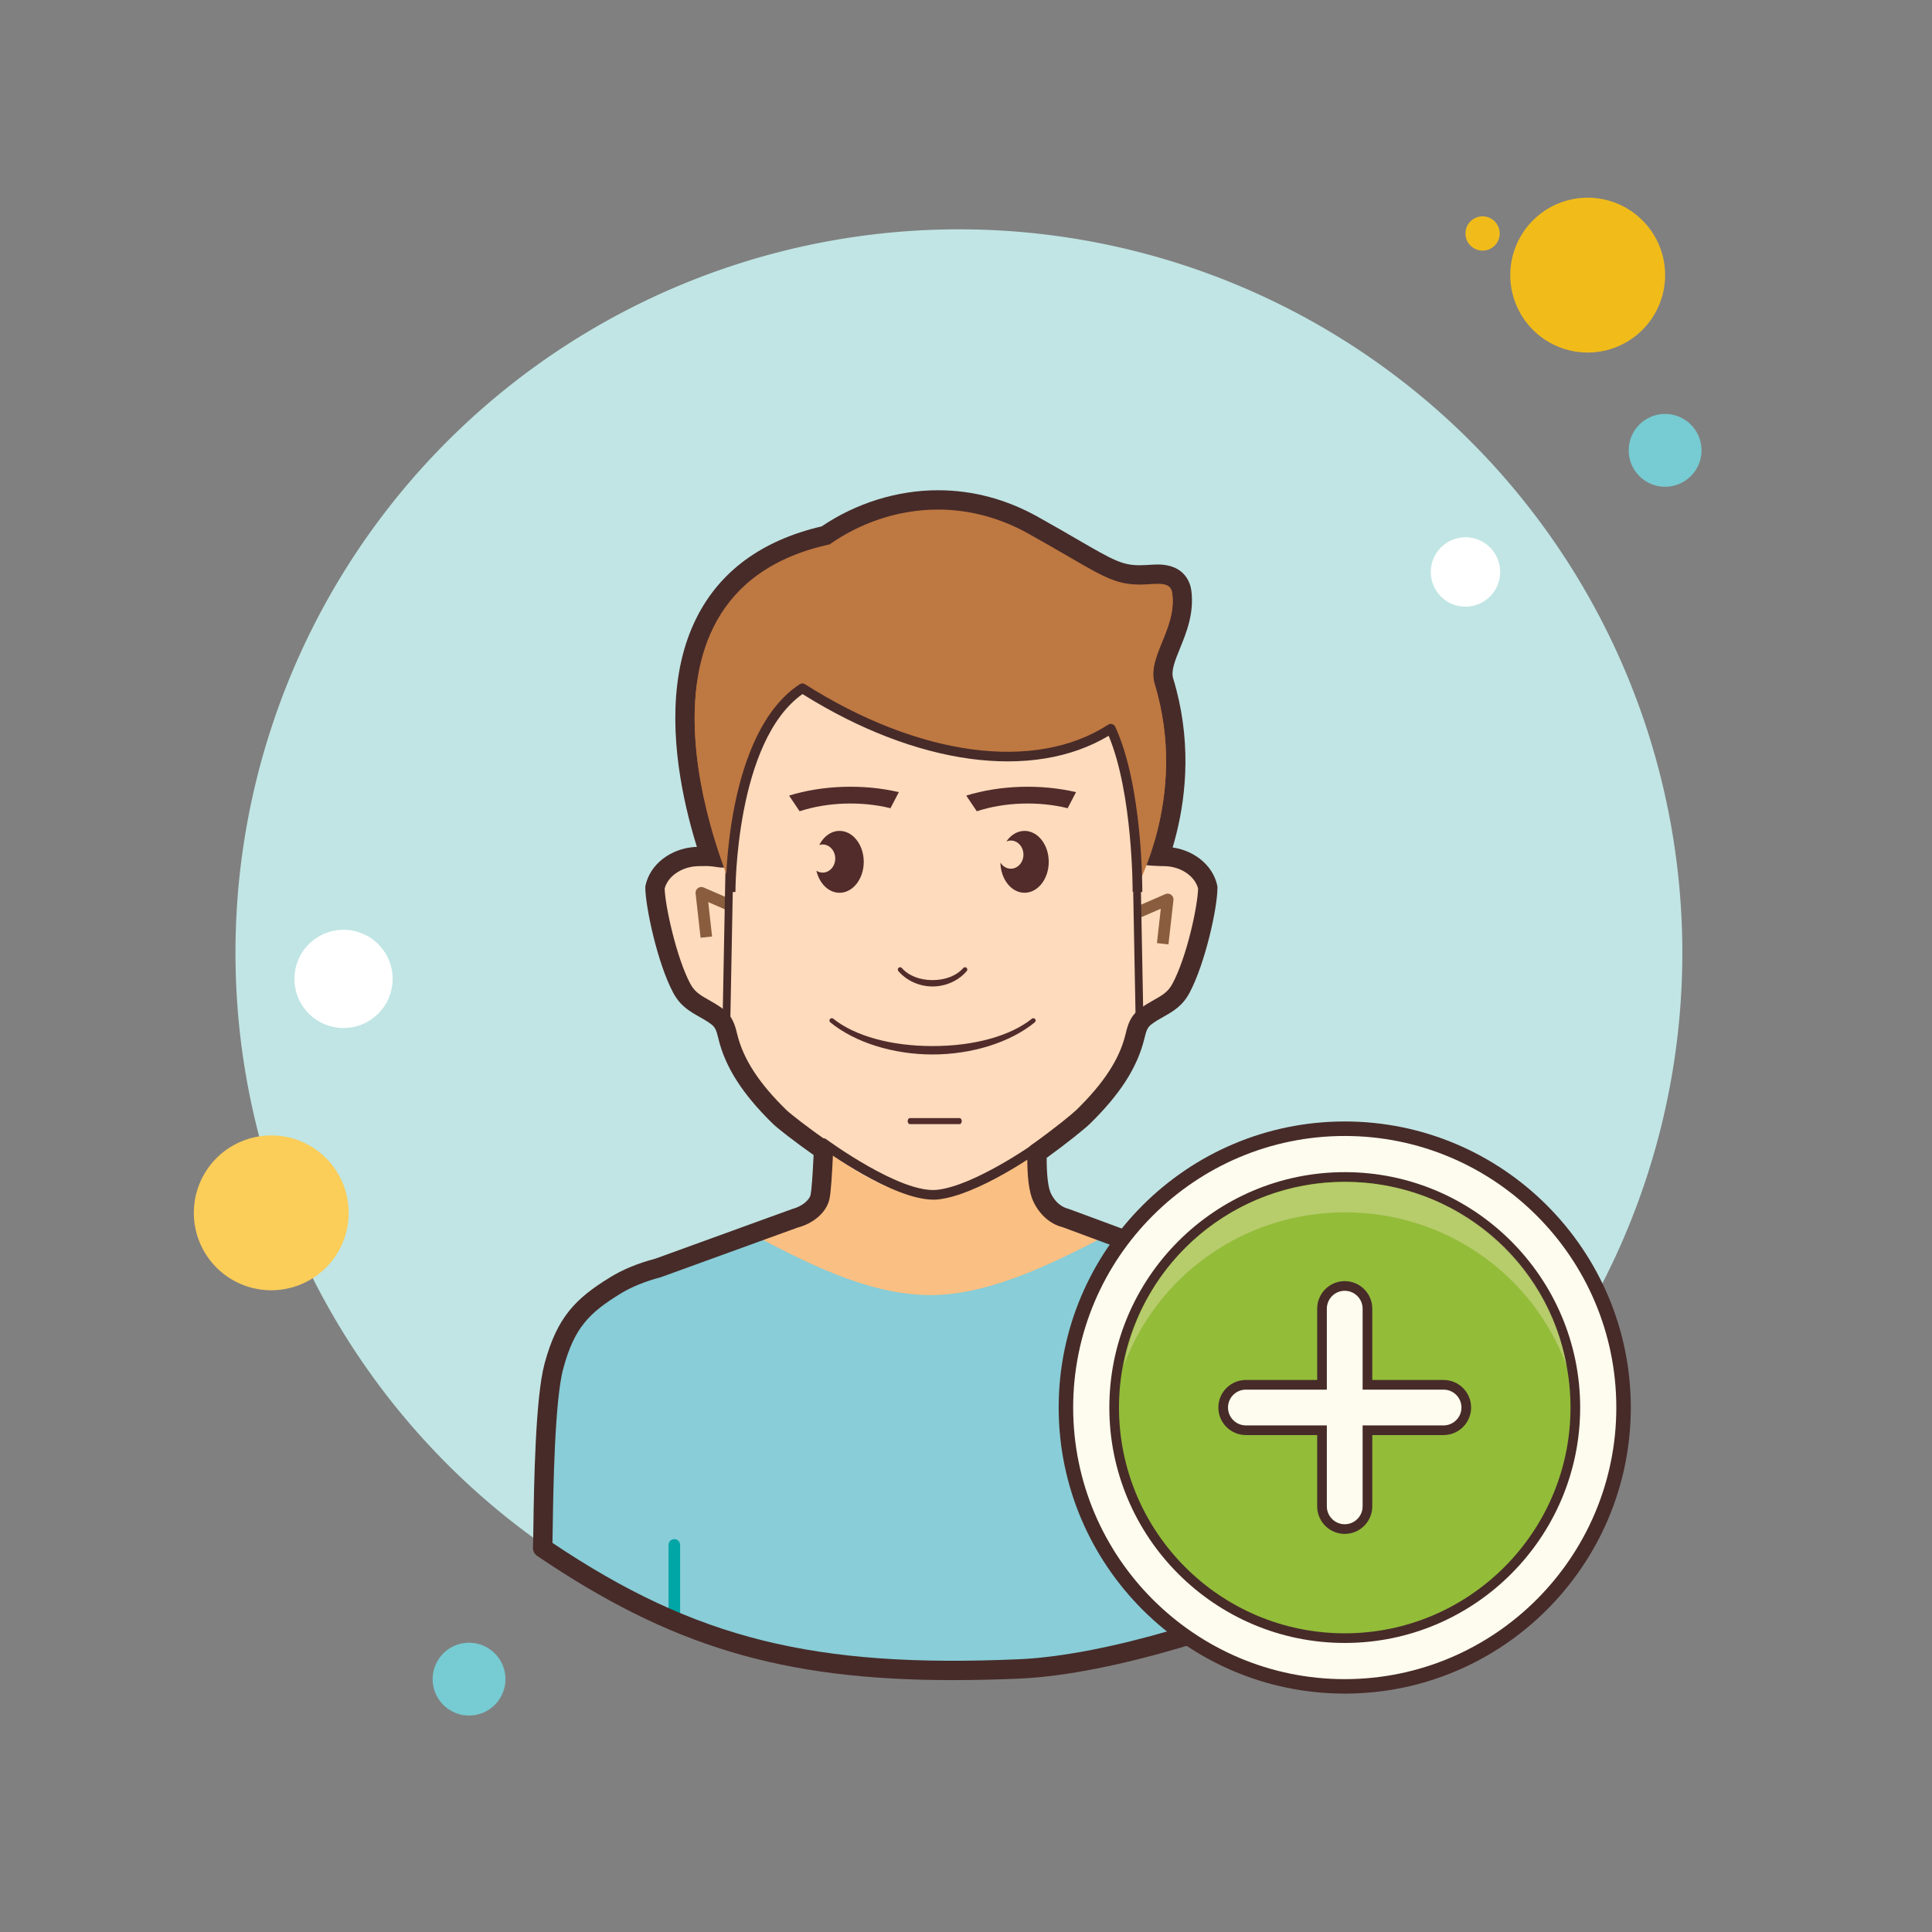 <svg xmlns="http://www.w3.org/2000/svg" viewBox="0 0 100 100" width="50px" height="50px"><rect x="0" y="0" width="100" height="100" fill="#808080" stroke="none"/><path fill="#fff" d="M20.317 55.103A.886.886 0 1 0 20.317 56.875.886.886 0 1 0 20.317 55.103zM79.368 30.434A.684.684 0 1 0 79.368 31.802.684.684 0 1 0 79.368 30.434z"/><path fill="#f1bc19" d="M76.738 11.199A.886.886 0 1 0 76.738 12.971.886.886 0 1 0 76.738 11.199zM20.813 62.777A.886.886 0 1 0 20.813 64.549.886.886 0 1 0 20.813 62.777z"/><path fill="#c0e5e4" d="M49.633 11.87A37.445 37.445 0 1 0 49.633 86.76A37.445 37.445 0 1 0 49.633 11.87Z"/><path fill="#f1bc19" d="M82.179 10.233A4.007 4.007 0 1 0 82.179 18.247A4.007 4.007 0 1 0 82.179 10.233Z"/><path fill="#77cbd2" d="M86.186 21.426A1.884 1.884 0 1 0 86.186 25.194A1.884 1.884 0 1 0 86.186 21.426Z"/><path fill="#fbcd59" d="M77.201 73.841A1.884 1.884 0 1 0 77.201 77.609 1.884 1.884 0 1 0 77.201 73.841zM14.04 58.77A4.007 4.007 0 1 0 14.04 66.784 4.007 4.007 0 1 0 14.04 58.77z"/><path fill="#77cbd2" d="M24.278 85.028A1.884 1.884 0 1 0 24.278 88.796A1.884 1.884 0 1 0 24.278 85.028Z"/><path fill="#fff" d="M75.853 27.809A1.796 1.796 0 1 0 75.853 31.401 1.796 1.796 0 1 0 75.853 27.809zM17.781 48.127A2.541 2.541 0 1 0 17.781 53.209 2.541 2.541 0 1 0 17.781 48.127z"/><path fill="#fabf82" d="M68.121,70.526c-0.405-2.146-1.28-3.403-3.342-4.026c-0.09-0.027-0.21-0.071-0.345-0.123 c-0.156-0.068-0.354-0.148-0.586-0.238c-1.249-0.528-8.673-3.267-8.673-3.267c-0.612-0.155-1.01-0.591-1.24-1.082 c-0.38-0.811-0.233-2.914-0.233-2.914s-3.104,1.062-5.041,1.424c-1.9,0.185-5.983-2.272-5.983-2.272s-0.096,3.037-0.225,3.712 c-0.102,0.53-0.672,0.978-1.284,1.133l-7.124,2.583c-0.788,0.206-1.544,0.5-2.209,0.911c-1.793,1.107-2.701,2.769-3.163,4.16 c0,0-0.469,3.316-0.45,3.435c-0.044,0.464-0.09,0.975-0.137,1.512c7.764,5.257,14,6.73,24.699,6.262 c4.861-0.213,12.099-2.613,15.891-4.527C68.475,72.984,68.121,70.526,68.121,70.526z"/><path fill="#88cdd7" d="M64.779,66.541c-0.09-0.027-0.21-0.071-0.345-0.123c-0.156-0.068-0.354-0.148-0.586-0.238 c-0.773-0.327-3.905-1.498-6.184-2.345l-0.107-0.028c-2.516,1.29-6.096,3.226-9.384,3.226c-3.288,0-6.585-1.75-9.384-3.226 l-0.314,0.083l-4.431,1.607c-0.788,0.206-1.544,0.5-2.209,0.911c-1.793,1.107-2.701,2.769-3.163,4.16c0,0-0.469,3.316-0.45,3.435 c-0.044,0.464-0.09,5.444-0.137,5.981c7.764,5.257,14,6.73,24.699,6.262c4.861-0.213,12.099-2.613,15.891-4.527 c-0.201-4.224-0.554-11.151-0.554-11.151C67.716,68.421,66.841,67.164,64.779,66.541z"/><path fill="#be7841" d="M37.536,46.355c-0.158-0.347-3.837-8.559-1.042-14.143c1.158-2.313,3.257-3.827,6.241-4.502 c1.718-1.185,3.779-1.836,5.816-1.836c1.709,0,3.368,0.442,4.932,1.314c0.831,0.463,1.504,0.854,2.066,1.182 c1.781,1.036,2.381,1.385,3.44,1.385c0.117,0,0.24-0.004,0.371-0.012l0.13-0.008c0.15-0.01,0.299-0.02,0.438-0.02 c0.927,0,1.186,0.492,1.24,0.905c0.139,1.044-0.228,1.944-0.551,2.739c-0.291,0.716-0.543,1.333-0.372,1.893 c1.838,6.036-1.012,10.943-1.134,11.149l-0.94,1.587l0.011-1.845c0-0.05,0.015-4.724-1.095-7.715 c-1.42,0.793-3.144,1.21-5.026,1.21c-3.247,0-6.837-1.185-10.402-3.43c-3.167,2.487-3.168,9.858-3.168,9.935l0.012,2.332 L37.536,46.355z"/><path fill="#472b29" d="M48.551,26.375c1.512,0,3.109,0.37,4.69,1.251c3.534,1.971,4.191,2.63,5.751,2.63 c0.126,0,0.259-0.004,0.399-0.013c0.184-0.011,0.369-0.026,0.539-0.026c0.384,0,0.692,0.079,0.744,0.47 c0.245,1.842-1.346,3.266-0.906,4.711c1.795,5.895-1.085,10.75-1.085,10.75s0.035-5.381-1.354-8.449 c-1.433,0.946-3.231,1.44-5.267,1.44c-3.077,0-6.698-1.13-10.42-3.534c-3.694,2.458-3.65,10.543-3.65,10.543 s-6.996-15.36,4.949-17.971C44.458,27.108,46.421,26.375,48.551,26.375 M48.551,25.375c-2.106,0-4.235,0.663-6.02,1.87 c-3.087,0.72-5.268,2.315-6.484,4.744c-2.901,5.796,0.872,14.219,1.034,14.575l1.93,4.238l-0.02-4.657 c-0.009-1.965,0.479-7.201,2.716-9.315c3.542,2.169,7.109,3.311,10.354,3.311c1.74,0,3.355-0.343,4.739-0.999 c0.894,2.891,0.881,6.956,0.881,7.002l-0.022,3.688l1.882-3.172c0.127-0.214,3.083-5.306,1.181-11.551 c-0.118-0.389,0.102-0.931,0.357-1.558c0.33-0.81,0.74-1.818,0.583-2.994c-0.042-0.314-0.29-1.339-1.735-1.339 c-0.15,0-0.31,0.01-0.471,0.02l-0.127,0.008c-0.12,0.007-0.233,0.011-0.34,0.011c-0.891,0-1.358-0.252-3.192-1.318 c-0.564-0.328-1.239-0.72-2.072-1.185C52.088,25.839,50.347,25.375,48.551,25.375L48.551,25.375z"/><path fill="#00a5a5" d="M34.903 84.213c-.166 0-.3-.134-.3-.3v-3.949c0-.166.134-.3.3-.3s.3.134.3.3v3.949C35.203 84.079 35.069 84.213 34.903 84.213zM61.231 84.908c-.166 0-.3-.134-.3-.3v-4.645c0-.166.134-.3.3-.3s.3.134.3.3v4.645C61.531 84.774 61.397 84.908 61.231 84.908z"/><path fill="#fddbbc" d="M60.418,44c-0.117-0.008-0.236-0.009-0.36-0.009c-0.965-0.047-0.883,0.317-0.839-0.28 c0.078-1.06-0.427-5.34-0.427-5.557c0-4.456-4.653-8.091-10.466-8.292v-0.013c-0.039,0.001-0.077,0.006-0.117,0.007 c-0.039-0.001-0.077-0.006-0.117-0.007v0.013c-5.814,0.202-10.466,3.836-10.466,8.292c0,0.217-0.148,4.517-0.07,5.578 c0.044,0.597-0.231,0.212-1.196,0.259c-0.124,0-0.243,0.001-0.36,0.009c-1.058,0.071-1.914,0.744-2.097,1.578 c0.13,0.079,0.611,3.731,1.391,5.17c0.436,0.803,1.116,0.915,1.815,1.434c0.387,0.287,0.462,0.612,0.568,1.041 c0.392,1.59,1.481,2.942,2.674,4.096c0.589,0.57,4.499,4.738,7.858,4.527c3.375-0.127,7.269-3.957,7.858-4.527 c1.193-1.154,2.282-2.506,2.674-4.096c0.106-0.43,0.18-0.754,0.568-1.041c0.699-0.519,1.379-0.63,1.815-1.434 c0.78-1.439,1.262-5.091,1.391-5.17C62.332,44.744,61.476,44.07,60.418,44z"/><path fill="#512c2b" d="M48.269 51.059c.683 0 1.345-.298 1.771-.797.043-.05.037-.126-.013-.169l0 0c-.05-.043-.125-.038-.169.012-.347.397-.927.625-1.589.625-.663 0-1.242-.228-1.589-.625-.024-.027-.057-.041-.091-.041-.028 0-.056.01-.078.029-.05.043-.056.119-.013.169C46.924 50.761 47.586 51.059 48.269 51.059zM46.091 41.833l.433-.832c-1.832-.429-3.941-.361-5.682.179l.546.811C42.819 41.519 44.579 41.459 46.091 41.833zM55.262 41.833l.433-.832c-1.832-.429-3.941-.361-5.682.179l.546.811C51.991 41.519 53.751 41.459 55.262 41.833zM43.454 43.007c-.44 0-.826.291-1.049.731.056-.017.113-.029.174-.029.361 0 .653.327.653.729 0 .403-.293.729-.653.729-.118 0-.227-.038-.323-.099.154.661.632 1.142 1.199 1.142.691 0 1.252-.717 1.252-1.602C44.706 43.725 44.145 43.007 43.454 43.007zM53.031 43.007c-.376 0-.712.213-.941.548.072-.03.149-.049.23-.049.361 0 .653.327.653.729 0 .403-.293.729-.653.729-.224 0-.421-.126-.539-.318.016.867.569 1.563 1.25 1.563.691 0 1.252-.717 1.252-1.602C54.282 43.725 53.722 43.007 53.031 43.007zM53.562 52.915c.051-.042.059-.117.018-.168l0 0c-.041-.051-.117-.06-.169-.018-1.128.899-3.002 1.415-5.141 1.415s-4.013-.516-5.142-1.416c-.022-.018-.048-.026-.075-.026-.035 0-.07.015-.094.045-.041.051-.034.127.017.169 1.274 1.041 3.253 1.663 5.293 1.663C50.309 54.578 52.287 53.957 53.562 52.915zM49.666 58.185c.062 0 .114-.072.114-.157 0-.085-.052-.157-.114-.157h-2.571c-.062 0-.114.072-.114.157 0 .085.052.157.114.157H49.666z"/><path fill="#472b29" d="M49.324,86.962c-8.907,0-14.656-1.781-21.52-6.428c-0.15-0.102-0.233-0.276-0.218-0.457 c0.009-0.107,0.014-0.471,0.021-0.999c0.032-2.184,0.1-6.727,0.581-8.505c0.654-2.417,1.612-3.362,3.383-4.455 c0.664-0.409,1.452-0.734,2.345-0.968l7.08-2.569c0.504-0.131,0.906-0.457,0.964-0.757c0.048-0.251,0.103-0.986,0.152-2.039 c-1.03-0.729-1.87-1.385-2.112-1.622c-1.561-1.526-2.454-2.918-2.81-4.381c-0.11-0.447-0.157-0.603-0.383-0.772 c-0.207-0.154-0.413-0.27-0.61-0.381c-0.482-0.272-0.981-0.554-1.345-1.231c-0.839-1.563-1.451-4.521-1.451-5.465 c0-0.035,0.004-0.071,0.012-0.105c0.234-1.086,1.284-1.903,2.552-1.989c0.128-0.009,0.258-0.01,0.394-0.01 c0.269-0.013,0.502,0.007,0.685,0.03c-0.036-1.205,0.035-3.761,0.067-4.915c0.008-0.287,0.014-0.477,0.014-0.518 c0-4.739,4.752-8.624,10.839-8.882c0.041-0.012,0.084-0.018,0.128-0.018c0.013,0,0.099,0.004,0.111,0.005l0.122-0.005 c0.046,0,0.09,0.006,0.131,0.018c6.086,0.259,10.836,4.144,10.836,8.882c0.003,0.067,0.035,0.354,0.08,0.76 c0.196,1.801,0.401,3.787,0.346,4.562l-0.006,0.063c0.073,0.004,0.154,0.008,0.235,0.012l0.135,0.007 c0.113-0.002,0.241,0.001,0.369,0.009c1.268,0.086,2.317,0.903,2.552,1.989c0.008,0.034,0.012,0.07,0.012,0.105 c0,1.09-0.65,3.972-1.451,5.465c-0.363,0.678-0.862,0.959-1.345,1.231c-0.197,0.111-0.403,0.227-0.61,0.382 c-0.226,0.169-0.272,0.324-0.377,0.748c-0.361,1.486-1.255,2.878-2.815,4.404c-0.258,0.251-1.16,0.986-2.242,1.768 c-0.003,0.869,0.073,1.526,0.213,1.825c0.142,0.3,0.414,0.685,0.911,0.811c0.354,0.127,7.499,2.764,8.745,3.292 c0.225,0.086,0.428,0.169,0.589,0.238c0.103,0.039,0.212,0.079,0.293,0.104c2.121,0.64,3.225,1.959,3.688,4.411 c0.004,0.022,0.007,0.045,0.008,0.067c0,0,0.354,6.928,0.555,11.152c0.01,0.196-0.098,0.381-0.273,0.47 c-4.044,2.041-11.347,4.373-16.096,4.581C51.591,86.935,50.433,86.962,49.324,86.962z M28.595,79.86 c7.41,4.965,13.553,6.489,24.168,6.021c4.505-0.197,11.396-2.371,15.398-4.33c-0.195-4.064-0.512-10.272-0.538-10.788 c-0.396-2.065-1.236-3.078-2.988-3.606c-0.1-0.03-0.23-0.078-0.379-0.135c-0.172-0.073-0.363-0.15-0.589-0.237 c-1.238-0.525-8.591-3.238-8.665-3.266c-0.634-0.157-1.19-0.639-1.52-1.338c-0.227-0.482-0.329-1.33-0.306-2.52 c0.003-0.158,0.081-0.306,0.21-0.397c1.211-0.862,2.129-1.62,2.331-1.817c1.42-1.389,2.227-2.629,2.537-3.901 c0.116-0.477,0.23-0.942,0.754-1.335c0.244-0.184,0.486-0.321,0.718-0.453c0.424-0.238,0.729-0.411,0.956-0.833 c0.754-1.405,1.309-4.022,1.331-4.937c-0.163-0.618-0.839-1.1-1.629-1.152c-0.106-0.007-0.215-0.008-0.327-0.008l-0.158-0.007 c-0.549-0.026-0.823-0.04-1.037-0.283c-0.196-0.225-0.174-0.484-0.152-0.735l0.01-0.128c0.055-0.749-0.213-3.202-0.342-4.38 c-0.053-0.478-0.086-0.809-0.086-0.869c0-4.226-4.386-7.69-9.984-7.887c-0.025-0.001-0.05-0.004-0.074-0.009 c-0.028,0.001-0.046,0.003-0.051,0.002V30.53c-0.023,0.005-0.048,0.008-0.073,0.009c-5.599,0.196-9.984,3.661-9.984,7.887 c0,0.043-0.006,0.243-0.014,0.545c-0.032,1.154-0.118,4.219-0.057,5.06c0.011,0.158,0.034,0.487-0.21,0.712 c-0.237,0.217-0.529,0.17-0.762,0.133c-0.177-0.028-0.395-0.06-0.699-0.048c-0.137,0.001-0.245,0.002-0.352,0.009 c-0.79,0.053-1.466,0.534-1.629,1.152c0.024,0.907,0.617,3.605,1.331,4.937c0.227,0.422,0.532,0.595,0.956,0.833 c0.231,0.132,0.474,0.27,0.718,0.452c0.523,0.394,0.638,0.859,0.748,1.311c0.316,1.298,1.123,2.538,2.544,3.928 c0.197,0.192,1.075,0.883,2.211,1.676c0.141,0.099,0.221,0.261,0.213,0.433c-0.057,1.298-0.118,2.124-0.181,2.455 c-0.154,0.802-0.94,1.343-1.652,1.523l-7.076,2.568c-0.841,0.223-1.538,0.509-2.117,0.866c-1.605,0.99-2.369,1.746-2.943,3.865 c-0.448,1.657-0.517,6.282-0.546,8.258C28.604,79.41,28.6,79.672,28.595,79.86z"/><path fill="#895d3d" d="M60.479 48.881l-.596-.066.2-1.779-1.011.438-.238-.551 1.486-.644c.099-.042.213-.029.298.034.086.063.132.169.119.274L60.479 48.881zM36.263 48.538l-.259-2.294c-.013-.105.033-.211.119-.274.086-.064.198-.078.298-.034l1.486.644-.238.551-1.011-.438.2 1.779L36.263 48.538z"/><path fill="#472b29" d="M37.602 52.98c-.001 0-.003 0-.004 0-.11-.002-.198-.094-.196-.204l.164-8.647c.002-.109.092-.196.2-.196.001 0 .003 0 .004 0 .11.002.198.094.196.204l-.164 8.647C37.8 52.894 37.71 52.98 37.602 52.98zM58.981 52.98c-.108 0-.198-.087-.2-.196l-.165-8.647c-.002-.11.086-.202.196-.204.001 0 .003 0 .004 0 .108 0 .198.087.2.196l.165 8.647c.002.11-.086.202-.196.204C58.984 52.98 58.982 52.98 58.981 52.98zM48.32 62.095c-2.122 0-5.698-2.611-5.855-2.728-.111-.082-.135-.238-.053-.35.082-.11.239-.135.35-.053.039.028 3.869 2.842 5.76 2.619 1.915-.218 4.981-2.379 5.013-2.4.112-.08.269-.052.349.06.08.112.053.269-.06.349-.13.092-3.203 2.257-5.245 2.488C48.495 62.09 48.409 62.095 48.32 62.095z"/><path fill="#be7841" d="M60.673,30.75c-0.075-0.565-0.683-0.48-1.283-0.444c-1.872,0.111-2.329-0.486-6.15-2.617 c-3.808-2.124-7.704-1.277-10.301,0.551c-11.945,2.611-4.949,17.971-4.949,17.971s-0.044-8.085,3.65-10.543 c6.186,3.996,12.088,4.47,15.687,2.094c1.389,3.067,1.354,8.449,1.354,8.449s2.88-4.855,1.085-10.75 C59.327,34.016,60.918,32.591,60.673,30.75L60.673,30.75z"/><path fill="#472b29" d="M59.125,46.17l-0.5-0.004c0-0.052,0.018-5.063-1.241-8.082c-3.924,2.353-9.948,1.537-15.848-2.16 c-3.47,2.459-3.47,10.164-3.47,10.243l-0.5,0.002c-0.002-0.335-0.002-8.249,3.828-10.753c0.081-0.054,0.187-0.056,0.271-0.002 c5.902,3.744,11.915,4.549,15.696,2.095c0.061-0.039,0.138-0.051,0.205-0.03c0.07,0.021,0.127,0.069,0.158,0.136 C59.145,40.696,59.126,45.947,59.125,46.17z"/><g><path fill="#fdfcee" d="M69.603 58.422A14.432 14.432 0 1 0 69.603 87.286A14.432 14.432 0 1 0 69.603 58.422Z"/><path fill="#472b29" d="M69.604,87.661c-8.164,0-14.807-6.643-14.807-14.807s6.643-14.807,14.807-14.807 S84.41,64.69,84.41,72.854S77.768,87.661,69.604,87.661z M69.604,58.798c-7.751,0-14.057,6.306-14.057,14.057 s6.306,14.057,14.057,14.057S83.66,80.605,83.66,72.854S77.354,58.798,69.604,58.798z"/><path fill="#93bc39" d="M69.603 60.919A11.935 11.935 0 1 0 69.603 84.789A11.935 11.935 0 1 0 69.603 60.919Z"/><path fill="#472b29" d="M69.604,85.039c-6.719,0-12.185-5.466-12.185-12.185S62.885,60.67,69.604,60.67 s12.185,5.466,12.185,12.185S76.322,85.039,69.604,85.039z M69.604,61.17c-6.443,0-11.685,5.241-11.685,11.685 s5.241,11.685,11.685,11.685s11.685-5.241,11.685-11.685S76.047,61.17,69.604,61.17z"/><g opacity=".79"><path fill="#c0d078" d="M69.625,62.752c5.28,0,9.763,3.313,11.459,7.941c-0.945-5.4-5.709-9.512-11.459-9.512 s-10.513,4.112-11.459,9.512C59.863,66.065,64.345,62.752,69.625,62.752z"/></g><g><path fill="#fdfcee" d="M69.604,79.147c-0.648,0-1.177-0.528-1.177-1.177v-3.939h-3.939c-0.648,0-1.177-0.528-1.177-1.177 s0.528-1.176,1.177-1.176h3.939v-3.94c0-0.648,0.528-1.177,1.177-1.177s1.177,0.528,1.177,1.177v3.94h3.939 c0.648,0,1.177,0.527,1.177,1.176s-0.528,1.177-1.177,1.177H70.78v3.939C70.78,78.618,70.252,79.147,69.604,79.147z"/><path fill="#472b29" d="M69.603,66.811c0.511,0,0.926,0.416,0.926,0.926v4.19h4.19c0.511,0,0.926,0.416,0.926,0.926 s-0.416,0.926-0.926,0.926h-4.19v4.19c0,0.511-0.416,0.926-0.926,0.926s-0.926-0.416-0.926-0.926v-4.19h-4.19 c-0.511,0-0.926-0.416-0.926-0.926s0.416-0.926,0.926-0.926h4.19v-4.19C68.677,67.227,69.093,66.811,69.603,66.811 M69.603,66.311c-0.786,0-1.426,0.64-1.426,1.426v3.69h-3.69c-0.786,0-1.426,0.64-1.426,1.426c0,0.786,0.64,1.426,1.426,1.426 h3.69v3.69c0,0.787,0.64,1.426,1.426,1.426s1.426-0.64,1.426-1.426v-3.69h3.69c0.786,0,1.426-0.64,1.426-1.426 c0-0.787-0.64-1.426-1.426-1.426h-3.69v-3.69C71.03,66.951,70.39,66.311,69.603,66.311L69.603,66.311z"/></g></g></svg>